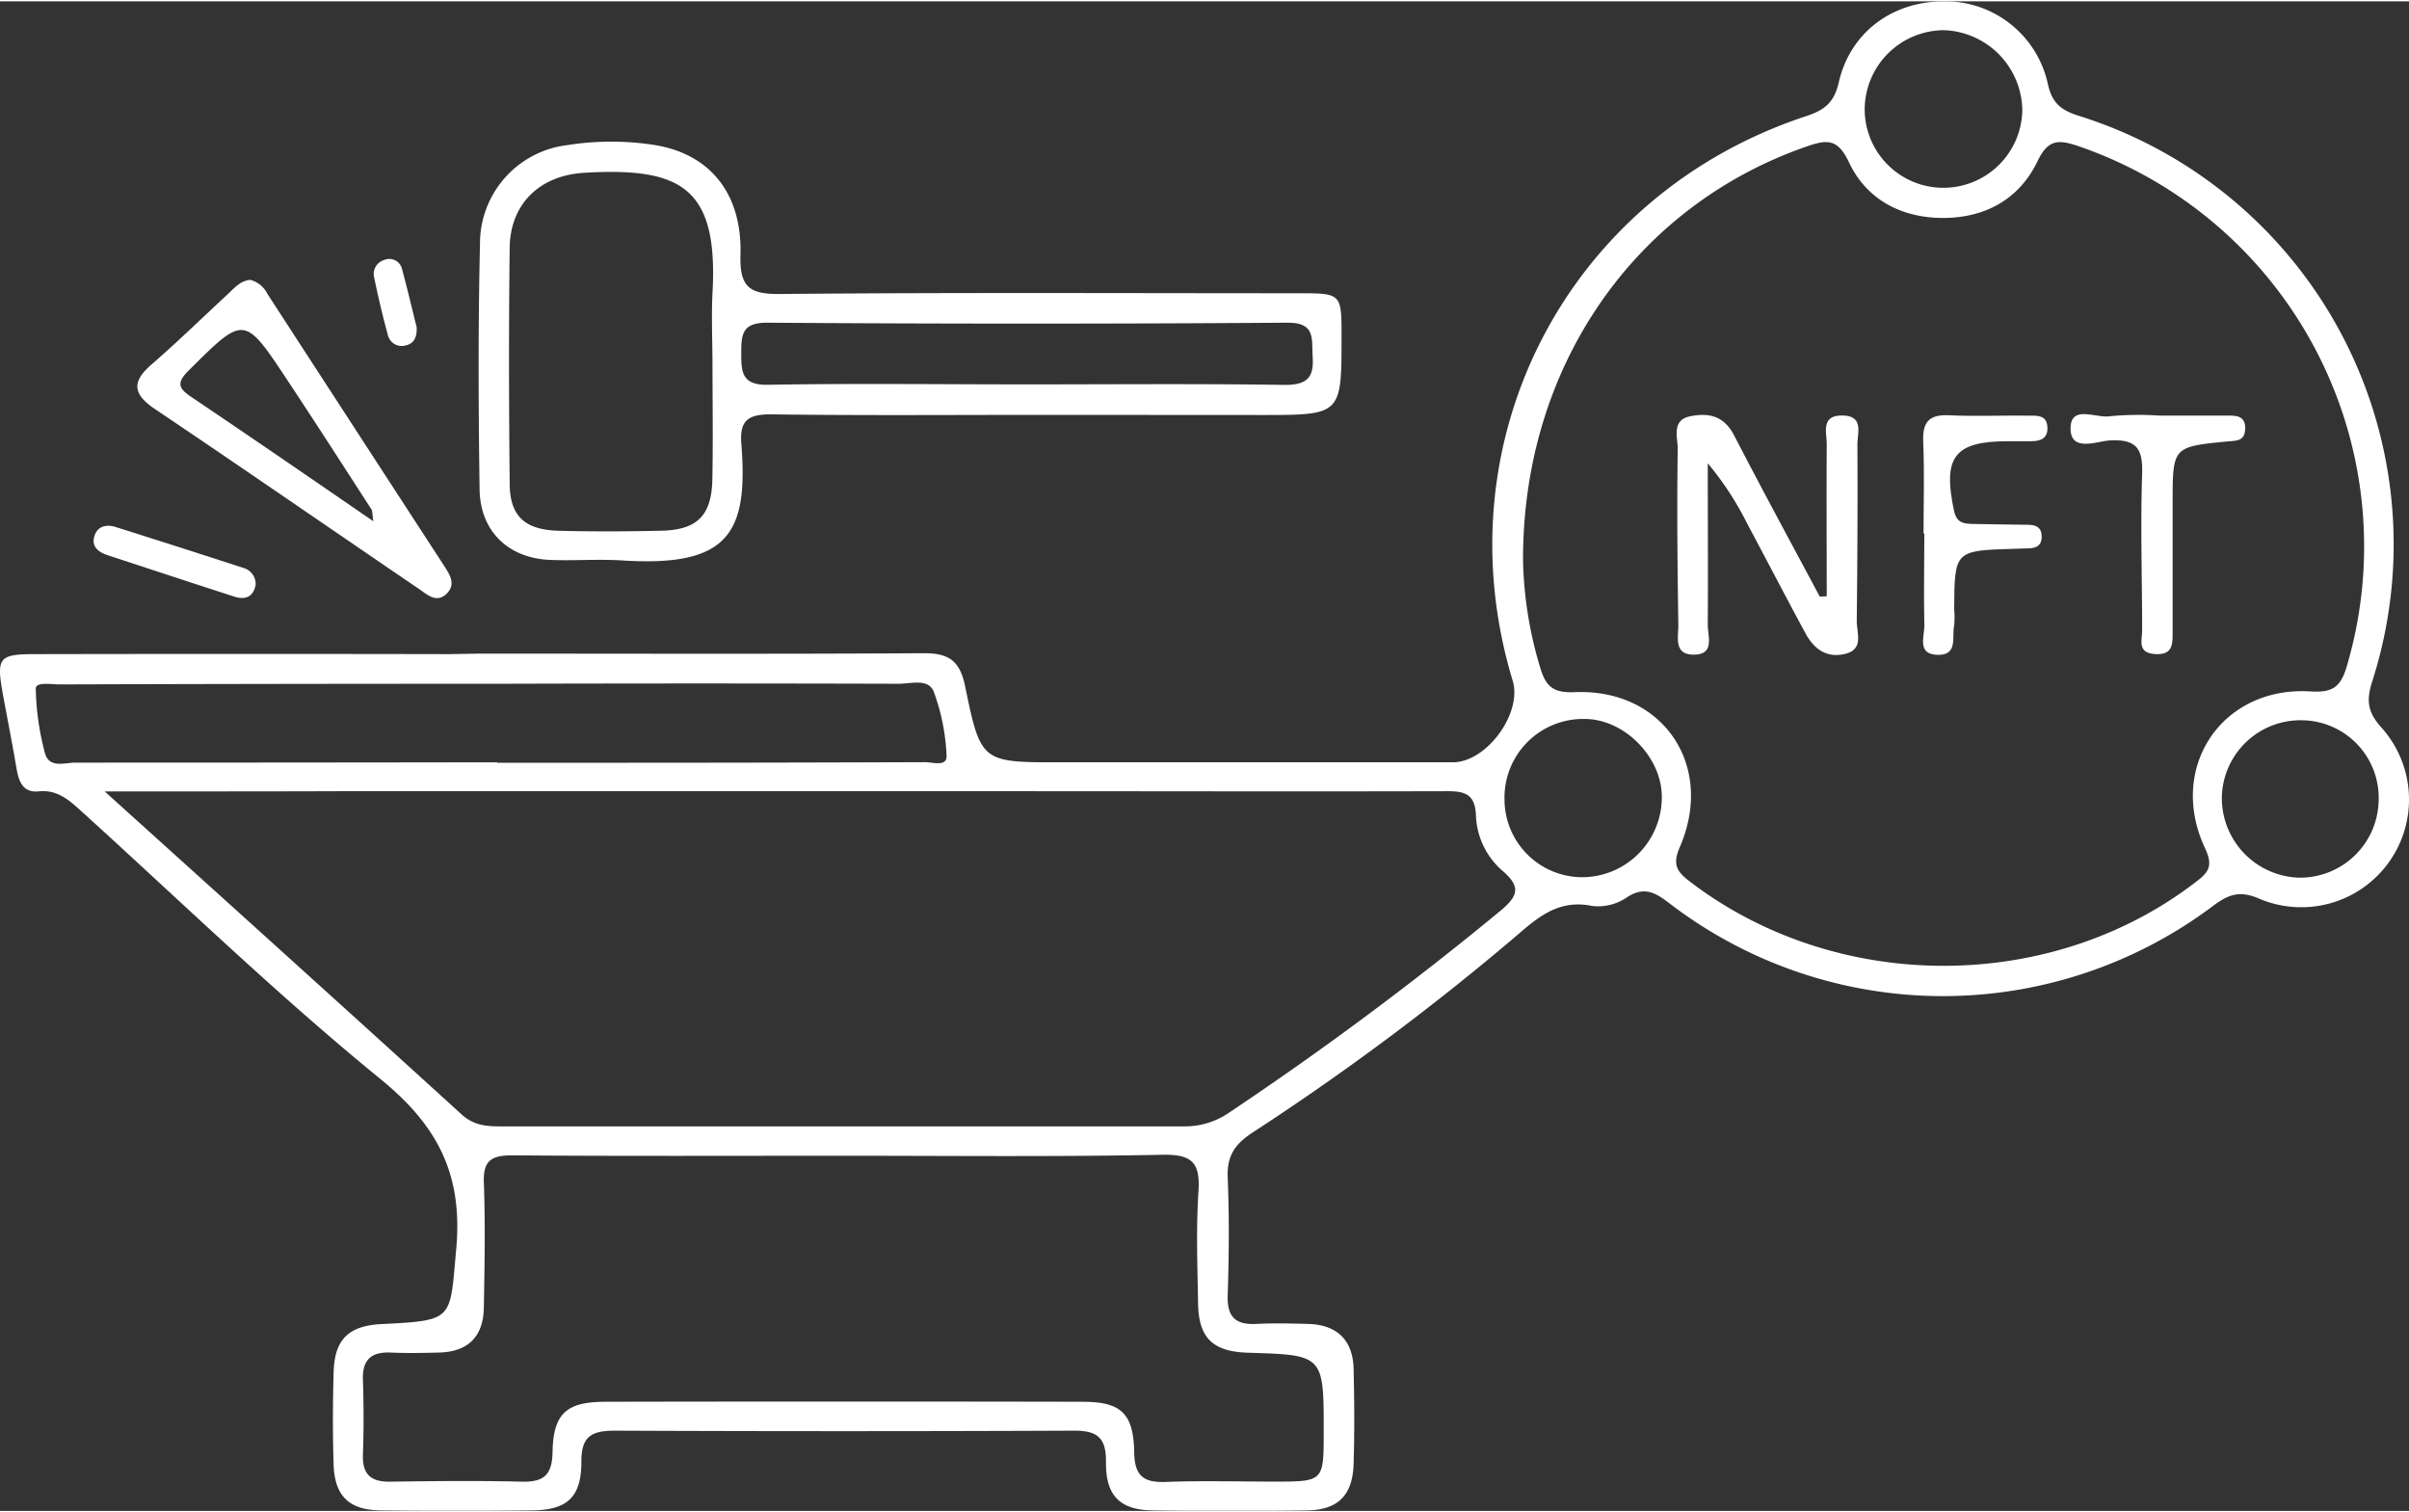 <svg preserveAspectRatio="xMidYMid meet" data-bbox="0.023 0.018 367.518 230.287" xmlns="http://www.w3.org/2000/svg" viewBox="0.023 0.018 367.518 230.287" height="231" width="368" data-type="color" role="presentation" aria-hidden="true" aria-labelledby="svgcid-7gfdpjfzfr68"><rect x="0.023" y="0.018" width="367.518" height="230.287" fill="#333333" stroke="none"/><title id="svgcid-7gfdpjfzfr68"></title>
    <g>
        <g clip-path="url(#svgcid-5rha80x0w0lg)">
            <path fill="#ffffff" d="M73.23 99.52c22.6 0 45.2.08 67.8-.06 3.88 0 5.46 1.26 6.25 5.12 2.37 11.57 2.55 11.53 14.55 11.52h59.84c5.15 0 10.63-7.48 9.13-12.44-11.09-36.64 8.31-74.1 44.74-86.12 2.85-.93 4.3-2.09 5-5.14 1.74-7.64 8.16-12.37 16-12.38a16.002 16.002 0 0 1 15.9 12.58c.64 2.94 2 4 4.63 4.85a68.498 68.498 0 0 1 44.84 86.38c-.91 2.88-.68 4.64 1.45 7a16.433 16.433 0 0 1 1.13 20.491 16.43 16.43 0 0 1-19.74 5.609c-2.92-1.28-4.62-.76-7 1a68.58 68.58 0 0 1-83.11-.37c-2.2-1.69-3.89-2.56-6.52-.79a7.68 7.68 0 0 1-5.23 1.24c-5.38-1.1-8.59 2.06-12.17 5.11a392.522 392.522 0 0 1-39.62 29.47c-2.67 1.75-3.91 3.55-3.78 6.81.25 6 .2 12 0 18-.11 3.28 1.16 4.53 4.35 4.38 2.66-.14 5.33-.07 8 0 4.39.16 6.76 2.5 6.86 6.88.11 4.83.15 9.66 0 14.48s-2.4 7-7.11 7.09c-7.82.1-15.643.1-23.47 0-5-.06-7.26-2.17-7.2-7.41.05-3.87-1.5-4.78-5-4.76-23.333.1-46.633.1-69.9 0-3.45 0-5.15.76-5.13 4.7 0 5.49-2.15 7.42-7.65 7.47-7.653.08-15.32.08-23 0-4.82-.07-7-2.24-7.15-7-.15-4.76-.13-9.32 0-14 .11-5.08 2.26-7.18 7.33-7.43 11.16-.56 10.38-.63 11.38-11.51 1-11.21-2.75-18.68-11.49-25.81-15.84-12.91-30.57-27.2-45.73-40.94-1.88-1.7-3.66-3.31-6.51-3-2.37.23-3-1.49-3.35-3.47-.64-3.77-1.38-7.53-2.08-11.29-1-5.64-.7-6.17 4.92-6.18 21.12-.04 42.24-.04 63.36 0l4.48-.08Zm159.15-14.07a60.59 60.59 0 0 0 2.66 16.35c.89 2.95 2.18 3.73 5.26 3.6 13.41-.55 21.39 11.2 16 23.62-1.17 2.69-.45 3.76 1.5 5.25 22.35 17.13 55 17.17 77.19.11 2-1.5 2.7-2.47 1.44-5.16-5.79-12.32 2.58-24.76 16.07-23.93 3.29.2 4.57-.57 5.53-3.76a64.57 64.57 0 0 0-41-79.45c-3-1-4.56-1-6.15 2.3-2.82 5.9-8.12 8.73-14.61 8.68-6.27-.06-11.52-2.84-14.19-8.53-1.71-3.65-3.42-3.42-6.49-2.35-25.98 9.02-43.34 33.4-43.21 63.27ZM15.99 120.54c19 17.15 36.77 33.17 54.46 49.28 1.83 1.67 3.77 1.83 5.94 1.82h104.27c2.48.03 4.907-.718 6.94-2.14a510.685 510.685 0 0 0 41.2-30.64c2.85-2.35 3.36-3.75.32-6.32a11.712 11.712 0 0 1-3.93-8.41c-.15-3.22-1.73-3.63-4.47-3.62-22.27.06-44.54 0-66.81 0H51.71c-11.42.04-22.83.03-35.72.03Zm112.57 55.58c-16.81 0-33.61.07-50.41-.06-3.19 0-4.43.81-4.31 4.17.23 6.32.11 12.65 0 19-.05 4.38-2.32 6.78-6.77 6.91-2.5.07-5 .11-7.49 0-2.93-.11-4.28 1.11-4.19 4.11.12 3.83.14 7.66 0 11.48-.11 3 1.23 4.16 4.16 4.11 6.65-.09 13.31-.17 20 0 3.33.08 4.7-.9 4.77-4.5.11-5.9 2.11-7.67 8-7.69 24.293-.047 48.58-.047 72.86 0 5.9 0 7.78 1.79 7.88 7.76.07 3.59 1.46 4.59 4.82 4.47 5.48-.21 11-.05 16.47-.05 7.61 0 7.61 0 7.62-7.53 0-11.79 0-11.79-11.54-12.13-5.39-.17-7.55-2.24-7.63-7.58-.09-5.66-.31-11.34.06-17 .28-4.3-.86-5.7-5.42-5.62-16.27.33-32.58.15-48.88.15Zm-52.69-60v.05h15.95c16.44 0 32.88-.03 49.32-.09 1.17 0 3.38.76 3.29-1a32.014 32.014 0 0 0-1.93-9.69c-.82-2.16-3.5-1.26-5.37-1.27-20.26-.06-40.517-.06-60.77 0-22.427 0-44.85.033-67.27.1-1.27 0-3.61-.43-3.61.64.066 3.3.53 6.581 1.38 9.77.62 2.45 3 1.52 4.7 1.52 21.44 0 42.877-.017 64.31-.05v.02Zm165.81 17.51a12.2 12.2 0 0 0 11.87-12.26c0-6.07-5.73-11.87-11.75-11.88a12 12 0 0 0-12.25 12.27 11.896 11.896 0 0 0 3.574 8.481 11.89 11.89 0 0 0 8.556 3.389Zm54.7-105.17a12.05 12.05 0 0 0 12.17-11.84 12.392 12.392 0 0 0-11.93-12.2 12.14 12.14 0 0 0-12.12 11.95 12 12 0 0 0 11.88 12.09Zm66.53 93.49a11.833 11.833 0 0 0-11.65-12.26 12.005 12.005 0 0 0-8.555 3.312 12.004 12.004 0 0 0-3.715 8.388 12.149 12.149 0 0 0 11.72 12.31 12 12 0 0 0 12.2-11.75Z" data-color="1"></path>
            <path fill="#ffffff" d="M158.57 63.1c-13.65 0-27.3.11-40.95-.08-3.46 0-4.78.93-4.5 4.46 1.08 13.65-1.89 18.86-18.15 17.83-3.65-.23-7.33.06-11-.08-6.35-.25-10.68-4.33-10.78-10.74-.18-12.48-.23-25 .06-37.45a15.12 15.12 0 0 1 13.32-15.09 42.84 42.84 0 0 1 13.42 0c8.36 1.39 13.28 7.4 13 16.77-.13 4.9 1.36 6 6.1 5.94 26.3-.24 52.6-.11 78.9-.11 6.7 0 6.7 0 6.7 6.57 0 12 0 12-12.19 12l-33.93-.02Zm-49.85-7.57c0-3.65-.18-7.32 0-11 .91-16.15-4.79-19.22-19.57-18.36-6.75.4-11.28 4.7-11.37 11.42-.15 12-.12 23.94 0 35.92 0 5 2.27 7.13 7.45 7.27 5.18.14 10.31.11 15.47 0 5.65-.08 7.88-2.25 8-7.85.11-5.75.03-11.58.02-17.4Zm47.93 2.92c13.15 0 26.3-.12 39.45.08 3.43 0 4.4-1.23 4.18-4.34-.18-2.62.53-5.18-3.86-5.15-26.46.187-52.923.187-79.39 0-3.74 0-3.92 1.73-3.92 4.57 0 2.84 0 5 4.1 4.9 13.17-.23 26.3-.06 39.44-.06Z" data-color="1"></path>
            <path fill="#ffffff" d="M38.2 42.51a4 4 0 0 1 2.61 2.12c8.96 13.8 17.923 27.593 26.89 41.38.9 1.39 2 2.94.38 4.45-1.49 1.35-2.85.09-4-.71-13.46-9.15-26.85-18.41-40.35-27.49-3.4-2.28-3.73-4.15-.55-6.88 4-3.47 7.82-7.21 11.73-10.82.94-.9 1.84-1.93 3.29-2.05Zm18.78 36.82c-.18-1.2-.13-1.57-.29-1.81-4.24-6.56-8.46-13.12-12.77-19.63-6.66-10.07-6.62-10-15.12-1.55-1.93 1.92-1.52 2.73.44 4.05 9.08 6.12 18.14 12.34 27.74 18.94Z" data-color="1"></path>
            <path fill="#ffffff" d="M39.03 89.01c-.35 1.87-1.57 2.36-3.28 1.81-6.45-2.08-12.89-4.21-19.33-6.32-1.4-.46-2.48-1.33-2-2.89s1.85-1.84 3.25-1.4c6.48 2.04 12.94 4.11 19.38 6.21a2.56 2.56 0 0 1 1.98 2.59Z" data-color="1"></path>
            <path fill="#ffffff" d="M63.59 49.73c.07 1.63-.47 2.56-1.81 2.81a2.17 2.17 0 0 1-2.61-1.73c-.78-2.84-1.46-5.72-2.05-8.61a2.23 2.23 0 0 1 1.55-2.74 2 2 0 0 1 2.71 1.49c.82 3 1.52 6.05 2.21 8.78Z" data-color="1"></path>
            <path fill="#ffffff" d="M278.71 90.77c0-7.73-.05-15.47 0-23.21 0-1.76-.94-4.4 2.39-4.36 3.33.04 2.28 2.69 2.29 4.44.05 9 0 17.94-.1 26.92 0 1.82 1.11 4.3-1.76 5-2.87.7-4.8-.77-6.1-3.2-3-5.55-5.9-11.14-8.87-16.7a47.006 47.006 0 0 0-6-9.17c0 8.22.06 16.44 0 24.66 0 1.73 1.12 4.54-2.15 4.53-3.11 0-2.31-2.76-2.34-4.55-.13-9-.23-17.92-.09-26.87 0-1.69-1-4.38 1.93-4.95 2.93-.57 5.15 0 6.67 2.92 4.26 8.25 8.7 16.41 13.07 24.6l1.06-.06Z" data-color="1"></path>
            <path fill="#ffffff" d="M293.48 81.2c0-4.65.15-9.31-.05-13.95-.13-3 .82-4.23 3.93-4.09 4.14.2 8.3 0 12.45.06 1.18 0 2.44 0 2.56 1.66.14 1.8-1 2.25-2.52 2.24h-3.47c-8.24 0-10 2.42-8.25 10.62.4 1.86 1.47 1.95 2.82 2 2.82.07 5.65.07 8.47.13 1.05 0 2 .29 2.07 1.6.12 1.59-.85 2-2.16 2l-2 .06c-9.12.27-9.12.27-9.18 9.2.08.828.08 1.662 0 2.49-.38 1.74.63 4.55-2.49 4.49-3.28-.07-2-2.81-2.06-4.56-.11-4.64 0-9.29 0-13.94l-.12-.01Z" data-color="1"></path>
            <path fill="#ffffff" d="M329.38 63.21h10.44c1.34 0 2.78 0 2.73 2-.05 2-1.45 1.81-2.8 1.95-8.27.82-8.27.83-8.27 9.44V96c0 1.94.14 3.76-2.65 3.59-2.79-.17-2-2.1-2-3.66 0-7.95-.27-15.92 0-23.86.12-3.84-.88-5.29-4.92-5.07-2 .11-6 1.85-6-1.83s3.91-1.51 6-1.86a46.245 46.245 0 0 1 7.47-.1Z" data-color="1"></path>
        </g>
        <defs fill="none">
            <clipPath id="svgcid-5rha80x0w0lg">
                <path fill="#ffffff" d="M367.61 0v230.28H0V0h367.61z"></path>
            </clipPath>
        </defs>
    </g>
</svg>